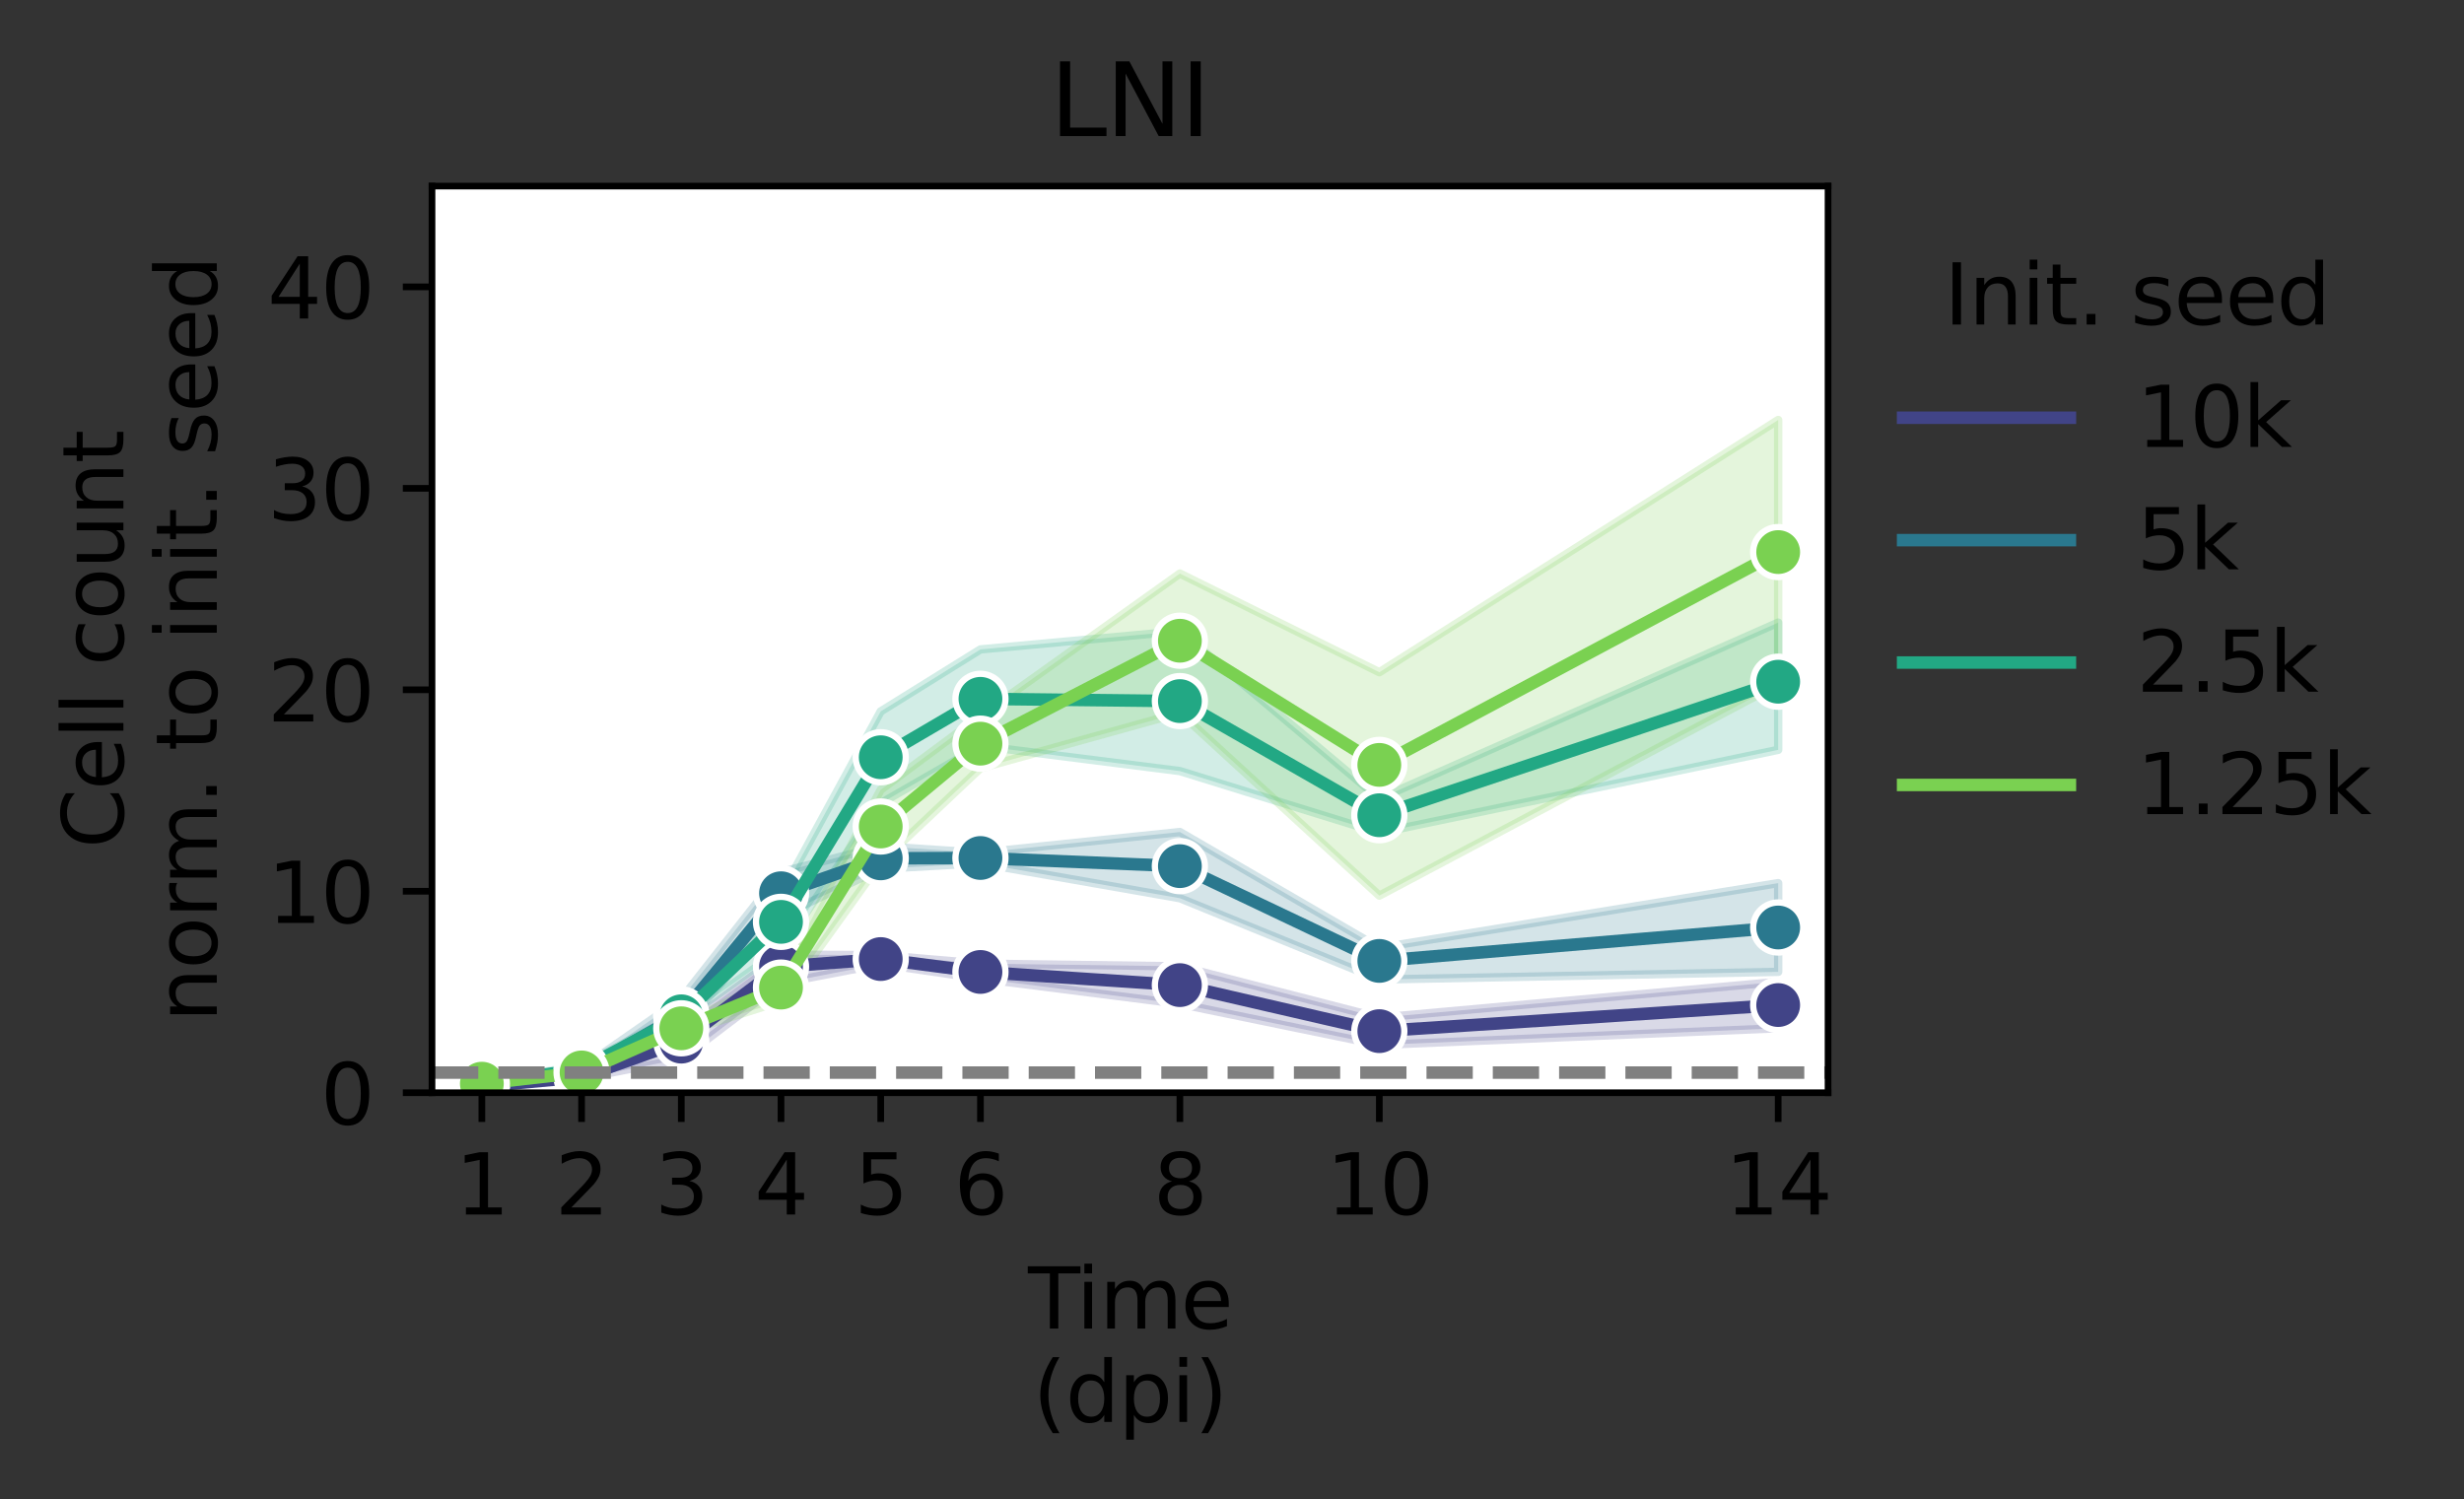<?xml version="1.0" encoding="utf-8" standalone="no"?>
<!DOCTYPE svg PUBLIC "-//W3C//DTD SVG 1.1//EN"
  "http://www.w3.org/Graphics/SVG/1.1/DTD/svg11.dtd">
<svg xmlns:xlink="http://www.w3.org/1999/xlink" width="295.457pt" height="179.792pt" viewBox="0 0 295.457 179.792" xmlns="http://www.w3.org/2000/svg" version="1.1">
 <rect x="0" y="0" width="295.457" height="179.792" fill="#333333" stroke="none"/>
 <defs>
  <style type="text/css">*{stroke-linejoin: round; stroke-linecap: butt}</style>
 </defs>
 <g id="figure_1">
  <g id="patch_1">
   <path d="M 0 179.792 
L 295.457 179.792 
L 295.457 0 
L 0 0 
L 0 179.792 
z
" style="fill: none"/>
  </g>
  <g id="axes_1">
   <g id="patch_2">
    <path d="M 51.801 131.038 
L 219.201 131.038 
L 219.201 22.318 
L 51.801 22.318 
z
" style="fill: #ffffff"/>
   </g>
   <g id="PolyCollection_1">
    <defs>
     <path id="m8e3056cff7" d="M 57.78 -49.572 
L 57.78 -49.476 
L 69.737 -50.465 
L 81.694 -52.813 
L 93.651 -61.891 
L 105.608 -64.186 
L 117.565 -62.44 
L 141.48 -59.405 
L 165.394 -54.493 
L 213.222 -56.484 
L 213.222 -62.052 
L 213.222 -62.052 
L 165.394 -57.759 
L 141.48 -63.914 
L 117.565 -64.239 
L 105.608 -65.263 
L 93.651 -65.311 
L 81.694 -56.518 
L 69.737 -50.732 
L 57.78 -49.572 
z
" style="stroke: #414487; stroke-opacity: 0.2"/>
    </defs>
    <g clip-path="url(#p866036cee0)">
     <use xlink:href="#m8e3056cff7" x="0" y="179.792" style="fill: #414487; fill-opacity: 0.2; stroke: #414487; stroke-opacity: 0.2"/>
    </g>
   </g>
   <g id="PolyCollection_2">
    <defs>
     <path id="m37189c8259" d="M 57.78 -49.927 
L 57.78 -49.73 
L 69.737 -50.811 
L 81.694 -56.494 
L 93.651 -69.994 
L 105.608 -75.608 
L 117.565 -76.274 
L 141.48 -72.081 
L 165.394 -62.33 
L 213.222 -63.251 
L 213.222 -73.888 
L 213.222 -73.888 
L 165.394 -66.13 
L 141.48 -80.019 
L 117.565 -77.537 
L 105.608 -78.304 
L 93.651 -75.213 
L 81.694 -60.007 
L 69.737 -51.7 
L 57.78 -49.927 
z
" style="stroke: #2a788e; stroke-opacity: 0.2"/>
    </defs>
    <g clip-path="url(#p866036cee0)">
     <use xlink:href="#m37189c8259" x="0" y="179.792" style="fill: #2a788e; fill-opacity: 0.2; stroke: #2a788e; stroke-opacity: 0.2"/>
    </g>
   </g>
   <g id="PolyCollection_3">
    <defs>
     <path id="m2e05611494" d="M 57.78 -50.058 
L 57.78 -49.665 
L 69.737 -51.147 
L 81.694 -57.44 
L 93.651 -65.924 
L 105.608 -83.462 
L 117.565 -90.353 
L 141.48 -87.326 
L 165.394 -79.918 
L 213.222 -89.873 
L 213.222 -105.13 
L 213.222 -105.13 
L 165.394 -84.024 
L 141.48 -104.11 
L 117.565 -101.918 
L 105.608 -94.485 
L 93.651 -72.566 
L 81.694 -58.37 
L 69.737 -52 
L 57.78 -50.058 
z
" style="stroke: #22a884; stroke-opacity: 0.2"/>
    </defs>
    <g clip-path="url(#p866036cee0)">
     <use xlink:href="#m2e05611494" x="0" y="179.792" style="fill: #22a884; fill-opacity: 0.2; stroke: #22a884; stroke-opacity: 0.2"/>
    </g>
   </g>
   <g id="PolyCollection_4">
    <defs>
     <path id="mea3224d934" d="M 57.78 -50.117 
L 57.78 -49.549 
L 69.737 -50.867 
L 81.694 -55.92 
L 93.651 -59.744 
L 105.608 -76.389 
L 117.565 -87.672 
L 141.48 -94.313 
L 165.394 -72.39 
L 213.222 -97.749 
L 213.222 -129.428 
L 213.222 -129.428 
L 165.394 -99.18 
L 141.48 -111.015 
L 117.565 -93.945 
L 105.608 -85.084 
L 93.651 -62.726 
L 81.694 -57.004 
L 69.737 -51.553 
L 57.78 -50.117 
z
" style="stroke: #7ad151; stroke-opacity: 0.2"/>
    </defs>
    <g clip-path="url(#p866036cee0)">
     <use xlink:href="#mea3224d934" x="0" y="179.792" style="fill: #7ad151; fill-opacity: 0.2; stroke: #7ad151; stroke-opacity: 0.2"/>
    </g>
   </g>
   <g id="matplotlib.axis_1">
    <g id="xtick_1">
     <g id="line2d_1">
      <defs>
       <path id="m1dce242586" d="M 0 0 
L 0 3.5 
" style="stroke: #000000; stroke-width: 0.8"/>
      </defs>
      <g>
       <use xlink:href="#m1dce242586" x="57.78" y="131.038" style="stroke: #000000; stroke-width: 0.8"/>
      </g>
     </g>
     <g id="text_1">
      <!-- 1 -->
      <g transform="translate(54.598 145.637)scale(0.1 -0.1)">
       <defs>
        <path id="DejaVuSans-31" d="M 794 531 
L 1825 531 
L 1825 4091 
L 703 3866 
L 703 4441 
L 1819 4666 
L 2450 4666 
L 2450 531 
L 3481 531 
L 3481 0 
L 794 0 
L 794 531 
z
" transform="scale(0.016)"/>
       </defs>
       <use xlink:href="#DejaVuSans-31"/>
      </g>
     </g>
    </g>
    <g id="xtick_2">
     <g id="line2d_2">
      <g>
       <use xlink:href="#m1dce242586" x="69.737" y="131.038" style="stroke: #000000; stroke-width: 0.8"/>
      </g>
     </g>
     <g id="text_2">
      <!-- 2 -->
      <g transform="translate(66.555 145.637)scale(0.1 -0.1)">
       <defs>
        <path id="DejaVuSans-32" d="M 1228 531 
L 3431 531 
L 3431 0 
L 469 0 
L 469 531 
Q 828 903 1448 1529 
Q 2069 2156 2228 2338 
Q 2531 2678 2651 2914 
Q 2772 3150 2772 3378 
Q 2772 3750 2511 3984 
Q 2250 4219 1831 4219 
Q 1534 4219 1204 4116 
Q 875 4013 500 3803 
L 500 4441 
Q 881 4594 1212 4672 
Q 1544 4750 1819 4750 
Q 2544 4750 2975 4387 
Q 3406 4025 3406 3419 
Q 3406 3131 3298 2873 
Q 3191 2616 2906 2266 
Q 2828 2175 2409 1742 
Q 1991 1309 1228 531 
z
" transform="scale(0.016)"/>
       </defs>
       <use xlink:href="#DejaVuSans-32"/>
      </g>
     </g>
    </g>
    <g id="xtick_3">
     <g id="line2d_3">
      <g>
       <use xlink:href="#m1dce242586" x="81.694" y="131.038" style="stroke: #000000; stroke-width: 0.8"/>
      </g>
     </g>
     <g id="text_3">
      <!-- 3 -->
      <g transform="translate(78.513 145.637)scale(0.1 -0.1)">
       <defs>
        <path id="DejaVuSans-33" d="M 2597 2516 
Q 3050 2419 3304 2112 
Q 3559 1806 3559 1356 
Q 3559 666 3084 287 
Q 2609 -91 1734 -91 
Q 1441 -91 1130 -33 
Q 819 25 488 141 
L 488 750 
Q 750 597 1062 519 
Q 1375 441 1716 441 
Q 2309 441 2620 675 
Q 2931 909 2931 1356 
Q 2931 1769 2642 2001 
Q 2353 2234 1838 2234 
L 1294 2234 
L 1294 2753 
L 1863 2753 
Q 2328 2753 2575 2939 
Q 2822 3125 2822 3475 
Q 2822 3834 2567 4026 
Q 2313 4219 1838 4219 
Q 1578 4219 1281 4162 
Q 984 4106 628 3988 
L 628 4550 
Q 988 4650 1302 4700 
Q 1616 4750 1894 4750 
Q 2613 4750 3031 4423 
Q 3450 4097 3450 3541 
Q 3450 3153 3228 2886 
Q 3006 2619 2597 2516 
z
" transform="scale(0.016)"/>
       </defs>
       <use xlink:href="#DejaVuSans-33"/>
      </g>
     </g>
    </g>
    <g id="xtick_4">
     <g id="line2d_4">
      <g>
       <use xlink:href="#m1dce242586" x="93.651" y="131.038" style="stroke: #000000; stroke-width: 0.8"/>
      </g>
     </g>
     <g id="text_4">
      <!-- 4 -->
      <g transform="translate(90.47 145.637)scale(0.1 -0.1)">
       <defs>
        <path id="DejaVuSans-34" d="M 2419 4116 
L 825 1625 
L 2419 1625 
L 2419 4116 
z
M 2253 4666 
L 3047 4666 
L 3047 1625 
L 3713 1625 
L 3713 1100 
L 3047 1100 
L 3047 0 
L 2419 0 
L 2419 1100 
L 313 1100 
L 313 1709 
L 2253 4666 
z
" transform="scale(0.016)"/>
       </defs>
       <use xlink:href="#DejaVuSans-34"/>
      </g>
     </g>
    </g>
    <g id="xtick_5">
     <g id="line2d_5">
      <g>
       <use xlink:href="#m1dce242586" x="105.608" y="131.038" style="stroke: #000000; stroke-width: 0.8"/>
      </g>
     </g>
     <g id="text_5">
      <!-- 5 -->
      <g transform="translate(102.427 145.637)scale(0.1 -0.1)">
       <defs>
        <path id="DejaVuSans-35" d="M 691 4666 
L 3169 4666 
L 3169 4134 
L 1269 4134 
L 1269 2991 
Q 1406 3038 1543 3061 
Q 1681 3084 1819 3084 
Q 2600 3084 3056 2656 
Q 3513 2228 3513 1497 
Q 3513 744 3044 326 
Q 2575 -91 1722 -91 
Q 1428 -91 1123 -41 
Q 819 9 494 109 
L 494 744 
Q 775 591 1075 516 
Q 1375 441 1709 441 
Q 2250 441 2565 725 
Q 2881 1009 2881 1497 
Q 2881 1984 2565 2268 
Q 2250 2553 1709 2553 
Q 1456 2553 1204 2497 
Q 953 2441 691 2322 
L 691 4666 
z
" transform="scale(0.016)"/>
       </defs>
       <use xlink:href="#DejaVuSans-35"/>
      </g>
     </g>
    </g>
    <g id="xtick_6">
     <g id="line2d_6">
      <g>
       <use xlink:href="#m1dce242586" x="117.565" y="131.038" style="stroke: #000000; stroke-width: 0.8"/>
      </g>
     </g>
     <g id="text_6">
      <!-- 6 -->
      <g transform="translate(114.384 145.637)scale(0.1 -0.1)">
       <defs>
        <path id="DejaVuSans-36" d="M 2113 2584 
Q 1688 2584 1439 2293 
Q 1191 2003 1191 1497 
Q 1191 994 1439 701 
Q 1688 409 2113 409 
Q 2538 409 2786 701 
Q 3034 994 3034 1497 
Q 3034 2003 2786 2293 
Q 2538 2584 2113 2584 
z
M 3366 4563 
L 3366 3988 
Q 3128 4100 2886 4159 
Q 2644 4219 2406 4219 
Q 1781 4219 1451 3797 
Q 1122 3375 1075 2522 
Q 1259 2794 1537 2939 
Q 1816 3084 2150 3084 
Q 2853 3084 3261 2657 
Q 3669 2231 3669 1497 
Q 3669 778 3244 343 
Q 2819 -91 2113 -91 
Q 1303 -91 875 529 
Q 447 1150 447 2328 
Q 447 3434 972 4092 
Q 1497 4750 2381 4750 
Q 2619 4750 2861 4703 
Q 3103 4656 3366 4563 
z
" transform="scale(0.016)"/>
       </defs>
       <use xlink:href="#DejaVuSans-36"/>
      </g>
     </g>
    </g>
    <g id="xtick_7">
     <g id="line2d_7">
      <g>
       <use xlink:href="#m1dce242586" x="141.48" y="131.038" style="stroke: #000000; stroke-width: 0.8"/>
      </g>
     </g>
     <g id="text_7">
      <!-- 8 -->
      <g transform="translate(138.298 145.637)scale(0.1 -0.1)">
       <defs>
        <path id="DejaVuSans-38" d="M 2034 2216 
Q 1584 2216 1326 1975 
Q 1069 1734 1069 1313 
Q 1069 891 1326 650 
Q 1584 409 2034 409 
Q 2484 409 2743 651 
Q 3003 894 3003 1313 
Q 3003 1734 2745 1975 
Q 2488 2216 2034 2216 
z
M 1403 2484 
Q 997 2584 770 2862 
Q 544 3141 544 3541 
Q 544 4100 942 4425 
Q 1341 4750 2034 4750 
Q 2731 4750 3128 4425 
Q 3525 4100 3525 3541 
Q 3525 3141 3298 2862 
Q 3072 2584 2669 2484 
Q 3125 2378 3379 2068 
Q 3634 1759 3634 1313 
Q 3634 634 3220 271 
Q 2806 -91 2034 -91 
Q 1263 -91 848 271 
Q 434 634 434 1313 
Q 434 1759 690 2068 
Q 947 2378 1403 2484 
z
M 1172 3481 
Q 1172 3119 1398 2916 
Q 1625 2713 2034 2713 
Q 2441 2713 2670 2916 
Q 2900 3119 2900 3481 
Q 2900 3844 2670 4047 
Q 2441 4250 2034 4250 
Q 1625 4250 1398 4047 
Q 1172 3844 1172 3481 
z
" transform="scale(0.016)"/>
       </defs>
       <use xlink:href="#DejaVuSans-38"/>
      </g>
     </g>
    </g>
    <g id="xtick_8">
     <g id="line2d_8">
      <g>
       <use xlink:href="#m1dce242586" x="165.394" y="131.038" style="stroke: #000000; stroke-width: 0.8"/>
      </g>
     </g>
     <g id="text_8">
      <!-- 10 -->
      <g transform="translate(159.031 145.637)scale(0.1 -0.1)">
       <defs>
        <path id="DejaVuSans-30" d="M 2034 4250 
Q 1547 4250 1301 3770 
Q 1056 3291 1056 2328 
Q 1056 1369 1301 889 
Q 1547 409 2034 409 
Q 2525 409 2770 889 
Q 3016 1369 3016 2328 
Q 3016 3291 2770 3770 
Q 2525 4250 2034 4250 
z
M 2034 4750 
Q 2819 4750 3233 4129 
Q 3647 3509 3647 2328 
Q 3647 1150 3233 529 
Q 2819 -91 2034 -91 
Q 1250 -91 836 529 
Q 422 1150 422 2328 
Q 422 3509 836 4129 
Q 1250 4750 2034 4750 
z
" transform="scale(0.016)"/>
       </defs>
       <use xlink:href="#DejaVuSans-31"/>
       <use xlink:href="#DejaVuSans-30" x="63.623"/>
      </g>
     </g>
    </g>
    <g id="xtick_9">
     <g id="line2d_9">
      <g>
       <use xlink:href="#m1dce242586" x="213.222" y="131.038" style="stroke: #000000; stroke-width: 0.8"/>
      </g>
     </g>
     <g id="text_9">
      <!-- 14 -->
      <g transform="translate(206.86 145.637)scale(0.1 -0.1)">
       <use xlink:href="#DejaVuSans-31"/>
       <use xlink:href="#DejaVuSans-34" x="63.623"/>
      </g>
     </g>
    </g>
    <g id="text_10">
     <!-- Time -->
     <g transform="translate(123.267 159.315)scale(0.1 -0.1)">
      <defs>
       <path id="DejaVuSans-54" d="M -19 4666 
L 3928 4666 
L 3928 4134 
L 2272 4134 
L 2272 0 
L 1638 0 
L 1638 4134 
L -19 4134 
L -19 4666 
z
" transform="scale(0.016)"/>
       <path id="DejaVuSans-69" d="M 603 3500 
L 1178 3500 
L 1178 0 
L 603 0 
L 603 3500 
z
M 603 4863 
L 1178 4863 
L 1178 4134 
L 603 4134 
L 603 4863 
z
" transform="scale(0.016)"/>
       <path id="DejaVuSans-6d" d="M 3328 2828 
Q 3544 3216 3844 3400 
Q 4144 3584 4550 3584 
Q 5097 3584 5394 3201 
Q 5691 2819 5691 2113 
L 5691 0 
L 5113 0 
L 5113 2094 
Q 5113 2597 4934 2840 
Q 4756 3084 4391 3084 
Q 3944 3084 3684 2787 
Q 3425 2491 3425 1978 
L 3425 0 
L 2847 0 
L 2847 2094 
Q 2847 2600 2669 2842 
Q 2491 3084 2119 3084 
Q 1678 3084 1418 2786 
Q 1159 2488 1159 1978 
L 1159 0 
L 581 0 
L 581 3500 
L 1159 3500 
L 1159 2956 
Q 1356 3278 1631 3431 
Q 1906 3584 2284 3584 
Q 2666 3584 2933 3390 
Q 3200 3197 3328 2828 
z
" transform="scale(0.016)"/>
       <path id="DejaVuSans-65" d="M 3597 1894 
L 3597 1613 
L 953 1613 
Q 991 1019 1311 708 
Q 1631 397 2203 397 
Q 2534 397 2845 478 
Q 3156 559 3463 722 
L 3463 178 
Q 3153 47 2828 -22 
Q 2503 -91 2169 -91 
Q 1331 -91 842 396 
Q 353 884 353 1716 
Q 353 2575 817 3079 
Q 1281 3584 2069 3584 
Q 2775 3584 3186 3129 
Q 3597 2675 3597 1894 
z
M 3022 2063 
Q 3016 2534 2758 2815 
Q 2500 3097 2075 3097 
Q 1594 3097 1305 2825 
Q 1016 2553 972 2059 
L 3022 2063 
z
" transform="scale(0.016)"/>
      </defs>
      <use xlink:href="#DejaVuSans-54"/>
      <use xlink:href="#DejaVuSans-69" x="57.959"/>
      <use xlink:href="#DejaVuSans-6d" x="85.742"/>
      <use xlink:href="#DejaVuSans-65" x="183.154"/>
     </g>
     <!-- (dpi) -->
     <g transform="translate(123.862 170.512)scale(0.1 -0.1)">
      <defs>
       <path id="DejaVuSans-28" d="M 1984 4856 
Q 1566 4138 1362 3434 
Q 1159 2731 1159 2009 
Q 1159 1288 1364 580 
Q 1569 -128 1984 -844 
L 1484 -844 
Q 1016 -109 783 600 
Q 550 1309 550 2009 
Q 550 2706 781 3412 
Q 1013 4119 1484 4856 
L 1984 4856 
z
" transform="scale(0.016)"/>
       <path id="DejaVuSans-64" d="M 2906 2969 
L 2906 4863 
L 3481 4863 
L 3481 0 
L 2906 0 
L 2906 525 
Q 2725 213 2448 61 
Q 2172 -91 1784 -91 
Q 1150 -91 751 415 
Q 353 922 353 1747 
Q 353 2572 751 3078 
Q 1150 3584 1784 3584 
Q 2172 3584 2448 3432 
Q 2725 3281 2906 2969 
z
M 947 1747 
Q 947 1113 1208 752 
Q 1469 391 1925 391 
Q 2381 391 2643 752 
Q 2906 1113 2906 1747 
Q 2906 2381 2643 2742 
Q 2381 3103 1925 3103 
Q 1469 3103 1208 2742 
Q 947 2381 947 1747 
z
" transform="scale(0.016)"/>
       <path id="DejaVuSans-70" d="M 1159 525 
L 1159 -1331 
L 581 -1331 
L 581 3500 
L 1159 3500 
L 1159 2969 
Q 1341 3281 1617 3432 
Q 1894 3584 2278 3584 
Q 2916 3584 3314 3078 
Q 3713 2572 3713 1747 
Q 3713 922 3314 415 
Q 2916 -91 2278 -91 
Q 1894 -91 1617 61 
Q 1341 213 1159 525 
z
M 3116 1747 
Q 3116 2381 2855 2742 
Q 2594 3103 2138 3103 
Q 1681 3103 1420 2742 
Q 1159 2381 1159 1747 
Q 1159 1113 1420 752 
Q 1681 391 2138 391 
Q 2594 391 2855 752 
Q 3116 1113 3116 1747 
z
" transform="scale(0.016)"/>
       <path id="DejaVuSans-29" d="M 513 4856 
L 1013 4856 
Q 1481 4119 1714 3412 
Q 1947 2706 1947 2009 
Q 1947 1309 1714 600 
Q 1481 -109 1013 -844 
L 513 -844 
Q 928 -128 1133 580 
Q 1338 1288 1338 2009 
Q 1338 2731 1133 3434 
Q 928 4138 513 4856 
z
" transform="scale(0.016)"/>
      </defs>
      <use xlink:href="#DejaVuSans-28"/>
      <use xlink:href="#DejaVuSans-64" x="39.014"/>
      <use xlink:href="#DejaVuSans-70" x="102.49"/>
      <use xlink:href="#DejaVuSans-69" x="165.967"/>
      <use xlink:href="#DejaVuSans-29" x="193.75"/>
     </g>
    </g>
   </g>
   <g id="matplotlib.axis_2">
    <g id="ytick_1">
     <g id="line2d_10">
      <defs>
       <path id="m8ce78b855b" d="M 0 0 
L -3.5 0 
" style="stroke: #000000; stroke-width: 0.8"/>
      </defs>
      <g>
       <use xlink:href="#m8ce78b855b" x="51.801" y="131.038" style="stroke: #000000; stroke-width: 0.8"/>
      </g>
     </g>
     <g id="text_11">
      <!-- 0 -->
      <g transform="translate(38.438 134.837)scale(0.1 -0.1)">
       <use xlink:href="#DejaVuSans-30"/>
      </g>
     </g>
    </g>
    <g id="ytick_2">
     <g id="line2d_11">
      <g>
       <use xlink:href="#m8ce78b855b" x="51.801" y="106.878" style="stroke: #000000; stroke-width: 0.8"/>
      </g>
     </g>
     <g id="text_12">
      <!-- 10 -->
      <g transform="translate(32.076 110.677)scale(0.1 -0.1)">
       <use xlink:href="#DejaVuSans-31"/>
       <use xlink:href="#DejaVuSans-30" x="63.623"/>
      </g>
     </g>
    </g>
    <g id="ytick_3">
     <g id="line2d_12">
      <g>
       <use xlink:href="#m8ce78b855b" x="51.801" y="82.718" style="stroke: #000000; stroke-width: 0.8"/>
      </g>
     </g>
     <g id="text_13">
      <!-- 20 -->
      <g transform="translate(32.076 86.517)scale(0.1 -0.1)">
       <use xlink:href="#DejaVuSans-32"/>
       <use xlink:href="#DejaVuSans-30" x="63.623"/>
      </g>
     </g>
    </g>
    <g id="ytick_4">
     <g id="line2d_13">
      <g>
       <use xlink:href="#m8ce78b855b" x="51.801" y="58.558" style="stroke: #000000; stroke-width: 0.8"/>
      </g>
     </g>
     <g id="text_14">
      <!-- 30 -->
      <g transform="translate(32.076 62.357)scale(0.1 -0.1)">
       <use xlink:href="#DejaVuSans-33"/>
       <use xlink:href="#DejaVuSans-30" x="63.623"/>
      </g>
     </g>
    </g>
    <g id="ytick_5">
     <g id="line2d_14">
      <g>
       <use xlink:href="#m8ce78b855b" x="51.801" y="34.398" style="stroke: #000000; stroke-width: 0.8"/>
      </g>
     </g>
     <g id="text_15">
      <!-- 40 -->
      <g transform="translate(32.076 38.197)scale(0.1 -0.1)">
       <use xlink:href="#DejaVuSans-34"/>
       <use xlink:href="#DejaVuSans-30" x="63.623"/>
      </g>
     </g>
    </g>
    <g id="text_16">
     <!-- Cell count -->
     <g transform="translate(14.798 101.72)rotate(-90)scale(0.1 -0.1)">
      <defs>
       <path id="DejaVuSans-43" d="M 4122 4306 
L 4122 3641 
Q 3803 3938 3442 4084 
Q 3081 4231 2675 4231 
Q 1875 4231 1450 3742 
Q 1025 3253 1025 2328 
Q 1025 1406 1450 917 
Q 1875 428 2675 428 
Q 3081 428 3442 575 
Q 3803 722 4122 1019 
L 4122 359 
Q 3791 134 3420 21 
Q 3050 -91 2638 -91 
Q 1578 -91 968 557 
Q 359 1206 359 2328 
Q 359 3453 968 4101 
Q 1578 4750 2638 4750 
Q 3056 4750 3426 4639 
Q 3797 4528 4122 4306 
z
" transform="scale(0.016)"/>
       <path id="DejaVuSans-6c" d="M 603 4863 
L 1178 4863 
L 1178 0 
L 603 0 
L 603 4863 
z
" transform="scale(0.016)"/>
       <path id="DejaVuSans-20" transform="scale(0.016)"/>
       <path id="DejaVuSans-63" d="M 3122 3366 
L 3122 2828 
Q 2878 2963 2633 3030 
Q 2388 3097 2138 3097 
Q 1578 3097 1268 2742 
Q 959 2388 959 1747 
Q 959 1106 1268 751 
Q 1578 397 2138 397 
Q 2388 397 2633 464 
Q 2878 531 3122 666 
L 3122 134 
Q 2881 22 2623 -34 
Q 2366 -91 2075 -91 
Q 1284 -91 818 406 
Q 353 903 353 1747 
Q 353 2603 823 3093 
Q 1294 3584 2113 3584 
Q 2378 3584 2631 3529 
Q 2884 3475 3122 3366 
z
" transform="scale(0.016)"/>
       <path id="DejaVuSans-6f" d="M 1959 3097 
Q 1497 3097 1228 2736 
Q 959 2375 959 1747 
Q 959 1119 1226 758 
Q 1494 397 1959 397 
Q 2419 397 2687 759 
Q 2956 1122 2956 1747 
Q 2956 2369 2687 2733 
Q 2419 3097 1959 3097 
z
M 1959 3584 
Q 2709 3584 3137 3096 
Q 3566 2609 3566 1747 
Q 3566 888 3137 398 
Q 2709 -91 1959 -91 
Q 1206 -91 779 398 
Q 353 888 353 1747 
Q 353 2609 779 3096 
Q 1206 3584 1959 3584 
z
" transform="scale(0.016)"/>
       <path id="DejaVuSans-75" d="M 544 1381 
L 544 3500 
L 1119 3500 
L 1119 1403 
Q 1119 906 1312 657 
Q 1506 409 1894 409 
Q 2359 409 2629 706 
Q 2900 1003 2900 1516 
L 2900 3500 
L 3475 3500 
L 3475 0 
L 2900 0 
L 2900 538 
Q 2691 219 2414 64 
Q 2138 -91 1772 -91 
Q 1169 -91 856 284 
Q 544 659 544 1381 
z
M 1991 3584 
L 1991 3584 
z
" transform="scale(0.016)"/>
       <path id="DejaVuSans-6e" d="M 3513 2113 
L 3513 0 
L 2938 0 
L 2938 2094 
Q 2938 2591 2744 2837 
Q 2550 3084 2163 3084 
Q 1697 3084 1428 2787 
Q 1159 2491 1159 1978 
L 1159 0 
L 581 0 
L 581 3500 
L 1159 3500 
L 1159 2956 
Q 1366 3272 1645 3428 
Q 1925 3584 2291 3584 
Q 2894 3584 3203 3211 
Q 3513 2838 3513 2113 
z
" transform="scale(0.016)"/>
       <path id="DejaVuSans-74" d="M 1172 4494 
L 1172 3500 
L 2356 3500 
L 2356 3053 
L 1172 3053 
L 1172 1153 
Q 1172 725 1289 603 
Q 1406 481 1766 481 
L 2356 481 
L 2356 0 
L 1766 0 
Q 1100 0 847 248 
Q 594 497 594 1153 
L 594 3053 
L 172 3053 
L 172 3500 
L 594 3500 
L 594 4494 
L 1172 4494 
z
" transform="scale(0.016)"/>
      </defs>
      <use xlink:href="#DejaVuSans-43"/>
      <use xlink:href="#DejaVuSans-65" x="69.824"/>
      <use xlink:href="#DejaVuSans-6c" x="131.348"/>
      <use xlink:href="#DejaVuSans-6c" x="159.131"/>
      <use xlink:href="#DejaVuSans-20" x="186.914"/>
      <use xlink:href="#DejaVuSans-63" x="218.701"/>
      <use xlink:href="#DejaVuSans-6f" x="273.682"/>
      <use xlink:href="#DejaVuSans-75" x="334.863"/>
      <use xlink:href="#DejaVuSans-6e" x="398.242"/>
      <use xlink:href="#DejaVuSans-74" x="461.621"/>
     </g>
     <!-- norm. to init. seed -->
     <g transform="translate(25.996 122.548)rotate(-90)scale(0.1 -0.1)">
      <defs>
       <path id="DejaVuSans-72" d="M 2631 2963 
Q 2534 3019 2420 3045 
Q 2306 3072 2169 3072 
Q 1681 3072 1420 2755 
Q 1159 2438 1159 1844 
L 1159 0 
L 581 0 
L 581 3500 
L 1159 3500 
L 1159 2956 
Q 1341 3275 1631 3429 
Q 1922 3584 2338 3584 
Q 2397 3584 2469 3576 
Q 2541 3569 2628 3553 
L 2631 2963 
z
" transform="scale(0.016)"/>
       <path id="DejaVuSans-2e" d="M 684 794 
L 1344 794 
L 1344 0 
L 684 0 
L 684 794 
z
" transform="scale(0.016)"/>
       <path id="DejaVuSans-73" d="M 2834 3397 
L 2834 2853 
Q 2591 2978 2328 3040 
Q 2066 3103 1784 3103 
Q 1356 3103 1142 2972 
Q 928 2841 928 2578 
Q 928 2378 1081 2264 
Q 1234 2150 1697 2047 
L 1894 2003 
Q 2506 1872 2764 1633 
Q 3022 1394 3022 966 
Q 3022 478 2636 193 
Q 2250 -91 1575 -91 
Q 1294 -91 989 -36 
Q 684 19 347 128 
L 347 722 
Q 666 556 975 473 
Q 1284 391 1588 391 
Q 1994 391 2212 530 
Q 2431 669 2431 922 
Q 2431 1156 2273 1281 
Q 2116 1406 1581 1522 
L 1381 1569 
Q 847 1681 609 1914 
Q 372 2147 372 2553 
Q 372 3047 722 3315 
Q 1072 3584 1716 3584 
Q 2034 3584 2315 3537 
Q 2597 3491 2834 3397 
z
" transform="scale(0.016)"/>
      </defs>
      <use xlink:href="#DejaVuSans-6e"/>
      <use xlink:href="#DejaVuSans-6f" x="63.379"/>
      <use xlink:href="#DejaVuSans-72" x="124.561"/>
      <use xlink:href="#DejaVuSans-6d" x="163.924"/>
      <use xlink:href="#DejaVuSans-2e" x="261.336"/>
      <use xlink:href="#DejaVuSans-20" x="293.123"/>
      <use xlink:href="#DejaVuSans-74" x="324.91"/>
      <use xlink:href="#DejaVuSans-6f" x="364.119"/>
      <use xlink:href="#DejaVuSans-20" x="425.301"/>
      <use xlink:href="#DejaVuSans-69" x="457.088"/>
      <use xlink:href="#DejaVuSans-6e" x="484.871"/>
      <use xlink:href="#DejaVuSans-69" x="548.25"/>
      <use xlink:href="#DejaVuSans-74" x="576.033"/>
      <use xlink:href="#DejaVuSans-2e" x="615.242"/>
      <use xlink:href="#DejaVuSans-20" x="647.029"/>
      <use xlink:href="#DejaVuSans-73" x="678.816"/>
      <use xlink:href="#DejaVuSans-65" x="730.916"/>
      <use xlink:href="#DejaVuSans-65" x="792.439"/>
      <use xlink:href="#DejaVuSans-64" x="853.963"/>
     </g>
    </g>
   </g>
   <g id="line2d_15">
    <path d="M 57.78 130.268 
L 69.737 129.169 
L 81.694 124.909 
L 93.651 115.925 
L 105.608 115.008 
L 117.565 116.554 
L 141.48 118.133 
L 165.394 123.652 
L 213.222 120.524 
" clip-path="url(#p866036cee0)" style="fill: none; stroke: #414487; stroke-width: 1.5; stroke-linecap: square"/>
    <defs>
     <path id="m4b7f2816d6" d="M 0 3 
C 0.796 3 1.559 2.684 2.121 2.121 
C 2.684 1.559 3 0.796 3 0 
C 3 -0.796 2.684 -1.559 2.121 -2.121 
C 1.559 -2.684 0.796 -3 0 -3 
C -0.796 -3 -1.559 -2.684 -2.121 -2.121 
C -2.684 -1.559 -3 -0.796 -3 0 
C -3 0.796 -2.684 1.559 -2.121 2.121 
C -1.559 2.684 -0.796 3 0 3 
z
" style="stroke: #ffffff; stroke-width: 0.75"/>
    </defs>
    <g clip-path="url(#p866036cee0)">
     <use xlink:href="#m4b7f2816d6" x="57.78" y="130.268" style="fill: #414487; stroke: #ffffff; stroke-width: 0.75"/>
     <use xlink:href="#m4b7f2816d6" x="69.737" y="129.169" style="fill: #414487; stroke: #ffffff; stroke-width: 0.75"/>
     <use xlink:href="#m4b7f2816d6" x="81.694" y="124.909" style="fill: #414487; stroke: #ffffff; stroke-width: 0.75"/>
     <use xlink:href="#m4b7f2816d6" x="93.651" y="115.925" style="fill: #414487; stroke: #ffffff; stroke-width: 0.75"/>
     <use xlink:href="#m4b7f2816d6" x="105.608" y="115.008" style="fill: #414487; stroke: #ffffff; stroke-width: 0.75"/>
     <use xlink:href="#m4b7f2816d6" x="117.565" y="116.554" style="fill: #414487; stroke: #ffffff; stroke-width: 0.75"/>
     <use xlink:href="#m4b7f2816d6" x="141.48" y="118.133" style="fill: #414487; stroke: #ffffff; stroke-width: 0.75"/>
     <use xlink:href="#m4b7f2816d6" x="165.394" y="123.652" style="fill: #414487; stroke: #ffffff; stroke-width: 0.75"/>
     <use xlink:href="#m4b7f2816d6" x="213.222" y="120.524" style="fill: #414487; stroke: #ffffff; stroke-width: 0.75"/>
    </g>
   </g>
   <g id="line2d_16">
    <path d="M 57.78 129.976 
L 69.737 128.537 
L 81.694 121.641 
L 93.651 107.116 
L 105.608 102.932 
L 117.565 102.887 
L 141.48 103.866 
L 165.394 115.23 
L 213.222 111.223 
" clip-path="url(#p866036cee0)" style="fill: none; stroke: #2a788e; stroke-width: 1.5; stroke-linecap: square"/>
    <defs>
     <path id="m6bb47416b2" d="M 0 3 
C 0.796 3 1.559 2.684 2.121 2.121 
C 2.684 1.559 3 0.796 3 0 
C 3 -0.796 2.684 -1.559 2.121 -2.121 
C 1.559 -2.684 0.796 -3 0 -3 
C -0.796 -3 -1.559 -2.684 -2.121 -2.121 
C -2.684 -1.559 -3 -0.796 -3 0 
C -3 0.796 -2.684 1.559 -2.121 2.121 
C -1.559 2.684 -0.796 3 0 3 
z
" style="stroke: #ffffff; stroke-width: 0.75"/>
    </defs>
    <g clip-path="url(#p866036cee0)">
     <use xlink:href="#m6bb47416b2" x="57.78" y="129.976" style="fill: #2a788e; stroke: #ffffff; stroke-width: 0.75"/>
     <use xlink:href="#m6bb47416b2" x="69.737" y="128.537" style="fill: #2a788e; stroke: #ffffff; stroke-width: 0.75"/>
     <use xlink:href="#m6bb47416b2" x="81.694" y="121.641" style="fill: #2a788e; stroke: #ffffff; stroke-width: 0.75"/>
     <use xlink:href="#m6bb47416b2" x="93.651" y="107.116" style="fill: #2a788e; stroke: #ffffff; stroke-width: 0.75"/>
     <use xlink:href="#m6bb47416b2" x="105.608" y="102.932" style="fill: #2a788e; stroke: #ffffff; stroke-width: 0.75"/>
     <use xlink:href="#m6bb47416b2" x="117.565" y="102.887" style="fill: #2a788e; stroke: #ffffff; stroke-width: 0.75"/>
     <use xlink:href="#m6bb47416b2" x="141.48" y="103.866" style="fill: #2a788e; stroke: #ffffff; stroke-width: 0.75"/>
     <use xlink:href="#m6bb47416b2" x="165.394" y="115.23" style="fill: #2a788e; stroke: #ffffff; stroke-width: 0.75"/>
     <use xlink:href="#m6bb47416b2" x="213.222" y="111.223" style="fill: #2a788e; stroke: #ffffff; stroke-width: 0.75"/>
    </g>
   </g>
   <g id="line2d_17">
    <path d="M 57.78 129.931 
L 69.737 128.219 
L 81.694 121.873 
L 93.651 110.547 
L 105.608 90.808 
L 117.565 83.802 
L 141.48 84.074 
L 165.394 97.762 
L 213.222 81.748 
" clip-path="url(#p866036cee0)" style="fill: none; stroke: #22a884; stroke-width: 1.5; stroke-linecap: square"/>
    <defs>
     <path id="meaa684a0f0" d="M 0 3 
C 0.796 3 1.559 2.684 2.121 2.121 
C 2.684 1.559 3 0.796 3 0 
C 3 -0.796 2.684 -1.559 2.121 -2.121 
C 1.559 -2.684 0.796 -3 0 -3 
C -0.796 -3 -1.559 -2.684 -2.121 -2.121 
C -2.684 -1.559 -3 -0.796 -3 0 
C -3 0.796 -2.684 1.559 -2.121 2.121 
C -1.559 2.684 -0.796 3 0 3 
z
" style="stroke: #ffffff; stroke-width: 0.75"/>
    </defs>
    <g clip-path="url(#p866036cee0)">
     <use xlink:href="#meaa684a0f0" x="57.78" y="129.931" style="fill: #22a884; stroke: #ffffff; stroke-width: 0.75"/>
     <use xlink:href="#meaa684a0f0" x="69.737" y="128.219" style="fill: #22a884; stroke: #ffffff; stroke-width: 0.75"/>
     <use xlink:href="#meaa684a0f0" x="81.694" y="121.873" style="fill: #22a884; stroke: #ffffff; stroke-width: 0.75"/>
     <use xlink:href="#meaa684a0f0" x="93.651" y="110.547" style="fill: #22a884; stroke: #ffffff; stroke-width: 0.75"/>
     <use xlink:href="#meaa684a0f0" x="105.608" y="90.808" style="fill: #22a884; stroke: #ffffff; stroke-width: 0.75"/>
     <use xlink:href="#meaa684a0f0" x="117.565" y="83.802" style="fill: #22a884; stroke: #ffffff; stroke-width: 0.75"/>
     <use xlink:href="#meaa684a0f0" x="141.48" y="84.074" style="fill: #22a884; stroke: #ffffff; stroke-width: 0.75"/>
     <use xlink:href="#meaa684a0f0" x="165.394" y="97.762" style="fill: #22a884; stroke: #ffffff; stroke-width: 0.75"/>
     <use xlink:href="#meaa684a0f0" x="213.222" y="81.748" style="fill: #22a884; stroke: #ffffff; stroke-width: 0.75"/>
    </g>
   </g>
   <g id="line2d_18">
    <path d="M 57.78 129.952 
L 69.737 128.602 
L 81.694 123.312 
L 93.651 118.43 
L 105.608 99.111 
L 117.565 89.178 
L 141.48 76.835 
L 165.394 91.723 
L 213.222 66.204 
" clip-path="url(#p866036cee0)" style="fill: none; stroke: #7ad151; stroke-width: 1.5; stroke-linecap: square"/>
    <defs>
     <path id="m4da84435a5" d="M 0 3 
C 0.796 3 1.559 2.684 2.121 2.121 
C 2.684 1.559 3 0.796 3 0 
C 3 -0.796 2.684 -1.559 2.121 -2.121 
C 1.559 -2.684 0.796 -3 0 -3 
C -0.796 -3 -1.559 -2.684 -2.121 -2.121 
C -2.684 -1.559 -3 -0.796 -3 0 
C -3 0.796 -2.684 1.559 -2.121 2.121 
C -1.559 2.684 -0.796 3 0 3 
z
" style="stroke: #ffffff; stroke-width: 0.75"/>
    </defs>
    <g clip-path="url(#p866036cee0)">
     <use xlink:href="#m4da84435a5" x="57.78" y="129.952" style="fill: #7ad151; stroke: #ffffff; stroke-width: 0.75"/>
     <use xlink:href="#m4da84435a5" x="69.737" y="128.602" style="fill: #7ad151; stroke: #ffffff; stroke-width: 0.75"/>
     <use xlink:href="#m4da84435a5" x="81.694" y="123.312" style="fill: #7ad151; stroke: #ffffff; stroke-width: 0.75"/>
     <use xlink:href="#m4da84435a5" x="93.651" y="118.43" style="fill: #7ad151; stroke: #ffffff; stroke-width: 0.75"/>
     <use xlink:href="#m4da84435a5" x="105.608" y="99.111" style="fill: #7ad151; stroke: #ffffff; stroke-width: 0.75"/>
     <use xlink:href="#m4da84435a5" x="117.565" y="89.178" style="fill: #7ad151; stroke: #ffffff; stroke-width: 0.75"/>
     <use xlink:href="#m4da84435a5" x="141.48" y="76.835" style="fill: #7ad151; stroke: #ffffff; stroke-width: 0.75"/>
     <use xlink:href="#m4da84435a5" x="165.394" y="91.723" style="fill: #7ad151; stroke: #ffffff; stroke-width: 0.75"/>
     <use xlink:href="#m4da84435a5" x="213.222" y="66.204" style="fill: #7ad151; stroke: #ffffff; stroke-width: 0.75"/>
    </g>
   </g>
   <g id="line2d_19"/>
   <g id="line2d_20"/>
   <g id="line2d_21"/>
   <g id="line2d_22"/>
   <g id="line2d_23">
    <path d="M 51.801 128.622 
L 219.201 128.622 
" clip-path="url(#p866036cee0)" style="fill: none; stroke-dasharray: 5.55,2.4; stroke-dashoffset: 0; stroke: #808080; stroke-width: 1.5"/>
   </g>
   <g id="patch_3">
    <path d="M 51.801 131.038 
L 51.801 22.318 
" style="fill: none; stroke: #000000; stroke-width: 0.8; stroke-linejoin: miter; stroke-linecap: square"/>
   </g>
   <g id="patch_4">
    <path d="M 219.201 131.038 
L 219.201 22.318 
" style="fill: none; stroke: #000000; stroke-width: 0.8; stroke-linejoin: miter; stroke-linecap: square"/>
   </g>
   <g id="patch_5">
    <path d="M 51.801 131.038 
L 219.201 131.038 
" style="fill: none; stroke: #000000; stroke-width: 0.8; stroke-linejoin: miter; stroke-linecap: square"/>
   </g>
   <g id="patch_6">
    <path d="M 51.801 22.318 
L 219.201 22.318 
" style="fill: none; stroke: #000000; stroke-width: 0.8; stroke-linejoin: miter; stroke-linecap: square"/>
   </g>
   <g id="text_17">
    <!-- LNI -->
    <g transform="translate(125.899 16.318)scale(0.12 -0.12)">
     <defs>
      <path id="DejaVuSans-4c" d="M 628 4666 
L 1259 4666 
L 1259 531 
L 3531 531 
L 3531 0 
L 628 0 
L 628 4666 
z
" transform="scale(0.016)"/>
      <path id="DejaVuSans-4e" d="M 628 4666 
L 1478 4666 
L 3547 763 
L 3547 4666 
L 4159 4666 
L 4159 0 
L 3309 0 
L 1241 3903 
L 1241 0 
L 628 0 
L 628 4666 
z
" transform="scale(0.016)"/>
      <path id="DejaVuSans-49" d="M 628 4666 
L 1259 4666 
L 1259 0 
L 628 0 
L 628 4666 
z
" transform="scale(0.016)"/>
     </defs>
     <use xlink:href="#DejaVuSans-4c"/>
     <use xlink:href="#DejaVuSans-4e" x="55.713"/>
     <use xlink:href="#DejaVuSans-49" x="130.518"/>
    </g>
   </g>
   <g id="legend_1">
    <g id="text_18">
     <!-- Init. seed -->
     <g transform="translate(233.126 38.917)scale(0.1 -0.1)">
      <use xlink:href="#DejaVuSans-49"/>
      <use xlink:href="#DejaVuSans-6e" x="29.492"/>
      <use xlink:href="#DejaVuSans-69" x="92.871"/>
      <use xlink:href="#DejaVuSans-74" x="120.654"/>
      <use xlink:href="#DejaVuSans-2e" x="159.863"/>
      <use xlink:href="#DejaVuSans-20" x="191.65"/>
      <use xlink:href="#DejaVuSans-73" x="223.438"/>
      <use xlink:href="#DejaVuSans-65" x="275.537"/>
      <use xlink:href="#DejaVuSans-65" x="337.061"/>
      <use xlink:href="#DejaVuSans-64" x="398.584"/>
     </g>
    </g>
    <g id="line2d_24">
     <path d="M 228.201 50.095 
L 238.201 50.095 
L 248.201 50.095 
" style="fill: none; stroke: #414487; stroke-width: 1.5; stroke-linecap: square"/>
    </g>
    <g id="text_19">
     <!-- 10k -->
     <g transform="translate(256.201 53.595)scale(0.1 -0.1)">
      <defs>
       <path id="DejaVuSans-6b" d="M 581 4863 
L 1159 4863 
L 1159 1991 
L 2875 3500 
L 3609 3500 
L 1753 1863 
L 3688 0 
L 2938 0 
L 1159 1709 
L 1159 0 
L 581 0 
L 581 4863 
z
" transform="scale(0.016)"/>
      </defs>
      <use xlink:href="#DejaVuSans-31"/>
      <use xlink:href="#DejaVuSans-30" x="63.623"/>
      <use xlink:href="#DejaVuSans-6b" x="127.246"/>
     </g>
    </g>
    <g id="line2d_25">
     <path d="M 228.201 64.773 
L 238.201 64.773 
L 248.201 64.773 
" style="fill: none; stroke: #2a788e; stroke-width: 1.5; stroke-linecap: square"/>
    </g>
    <g id="text_20">
     <!-- 5k -->
     <g transform="translate(256.201 68.273)scale(0.1 -0.1)">
      <use xlink:href="#DejaVuSans-35"/>
      <use xlink:href="#DejaVuSans-6b" x="63.623"/>
     </g>
    </g>
    <g id="line2d_26">
     <path d="M 228.201 79.451 
L 238.201 79.451 
L 248.201 79.451 
" style="fill: none; stroke: #22a884; stroke-width: 1.5; stroke-linecap: square"/>
    </g>
    <g id="text_21">
     <!-- 2.5k -->
     <g transform="translate(256.201 82.951)scale(0.1 -0.1)">
      <use xlink:href="#DejaVuSans-32"/>
      <use xlink:href="#DejaVuSans-2e" x="63.623"/>
      <use xlink:href="#DejaVuSans-35" x="95.41"/>
      <use xlink:href="#DejaVuSans-6b" x="159.033"/>
     </g>
    </g>
    <g id="line2d_27">
     <path d="M 228.201 94.129 
L 238.201 94.129 
L 248.201 94.129 
" style="fill: none; stroke: #7ad151; stroke-width: 1.5; stroke-linecap: square"/>
    </g>
    <g id="text_22">
     <!-- 1.25k -->
     <g transform="translate(256.201 97.629)scale(0.1 -0.1)">
      <use xlink:href="#DejaVuSans-31"/>
      <use xlink:href="#DejaVuSans-2e" x="63.623"/>
      <use xlink:href="#DejaVuSans-32" x="95.41"/>
      <use xlink:href="#DejaVuSans-35" x="159.033"/>
      <use xlink:href="#DejaVuSans-6b" x="222.656"/>
     </g>
    </g>
   </g>
  </g>
 </g>
 <defs>
  <clipPath id="p866036cee0">
   <rect x="51.801" y="22.318" width="167.4" height="108.72"/>
  </clipPath>
 </defs>
</svg>
